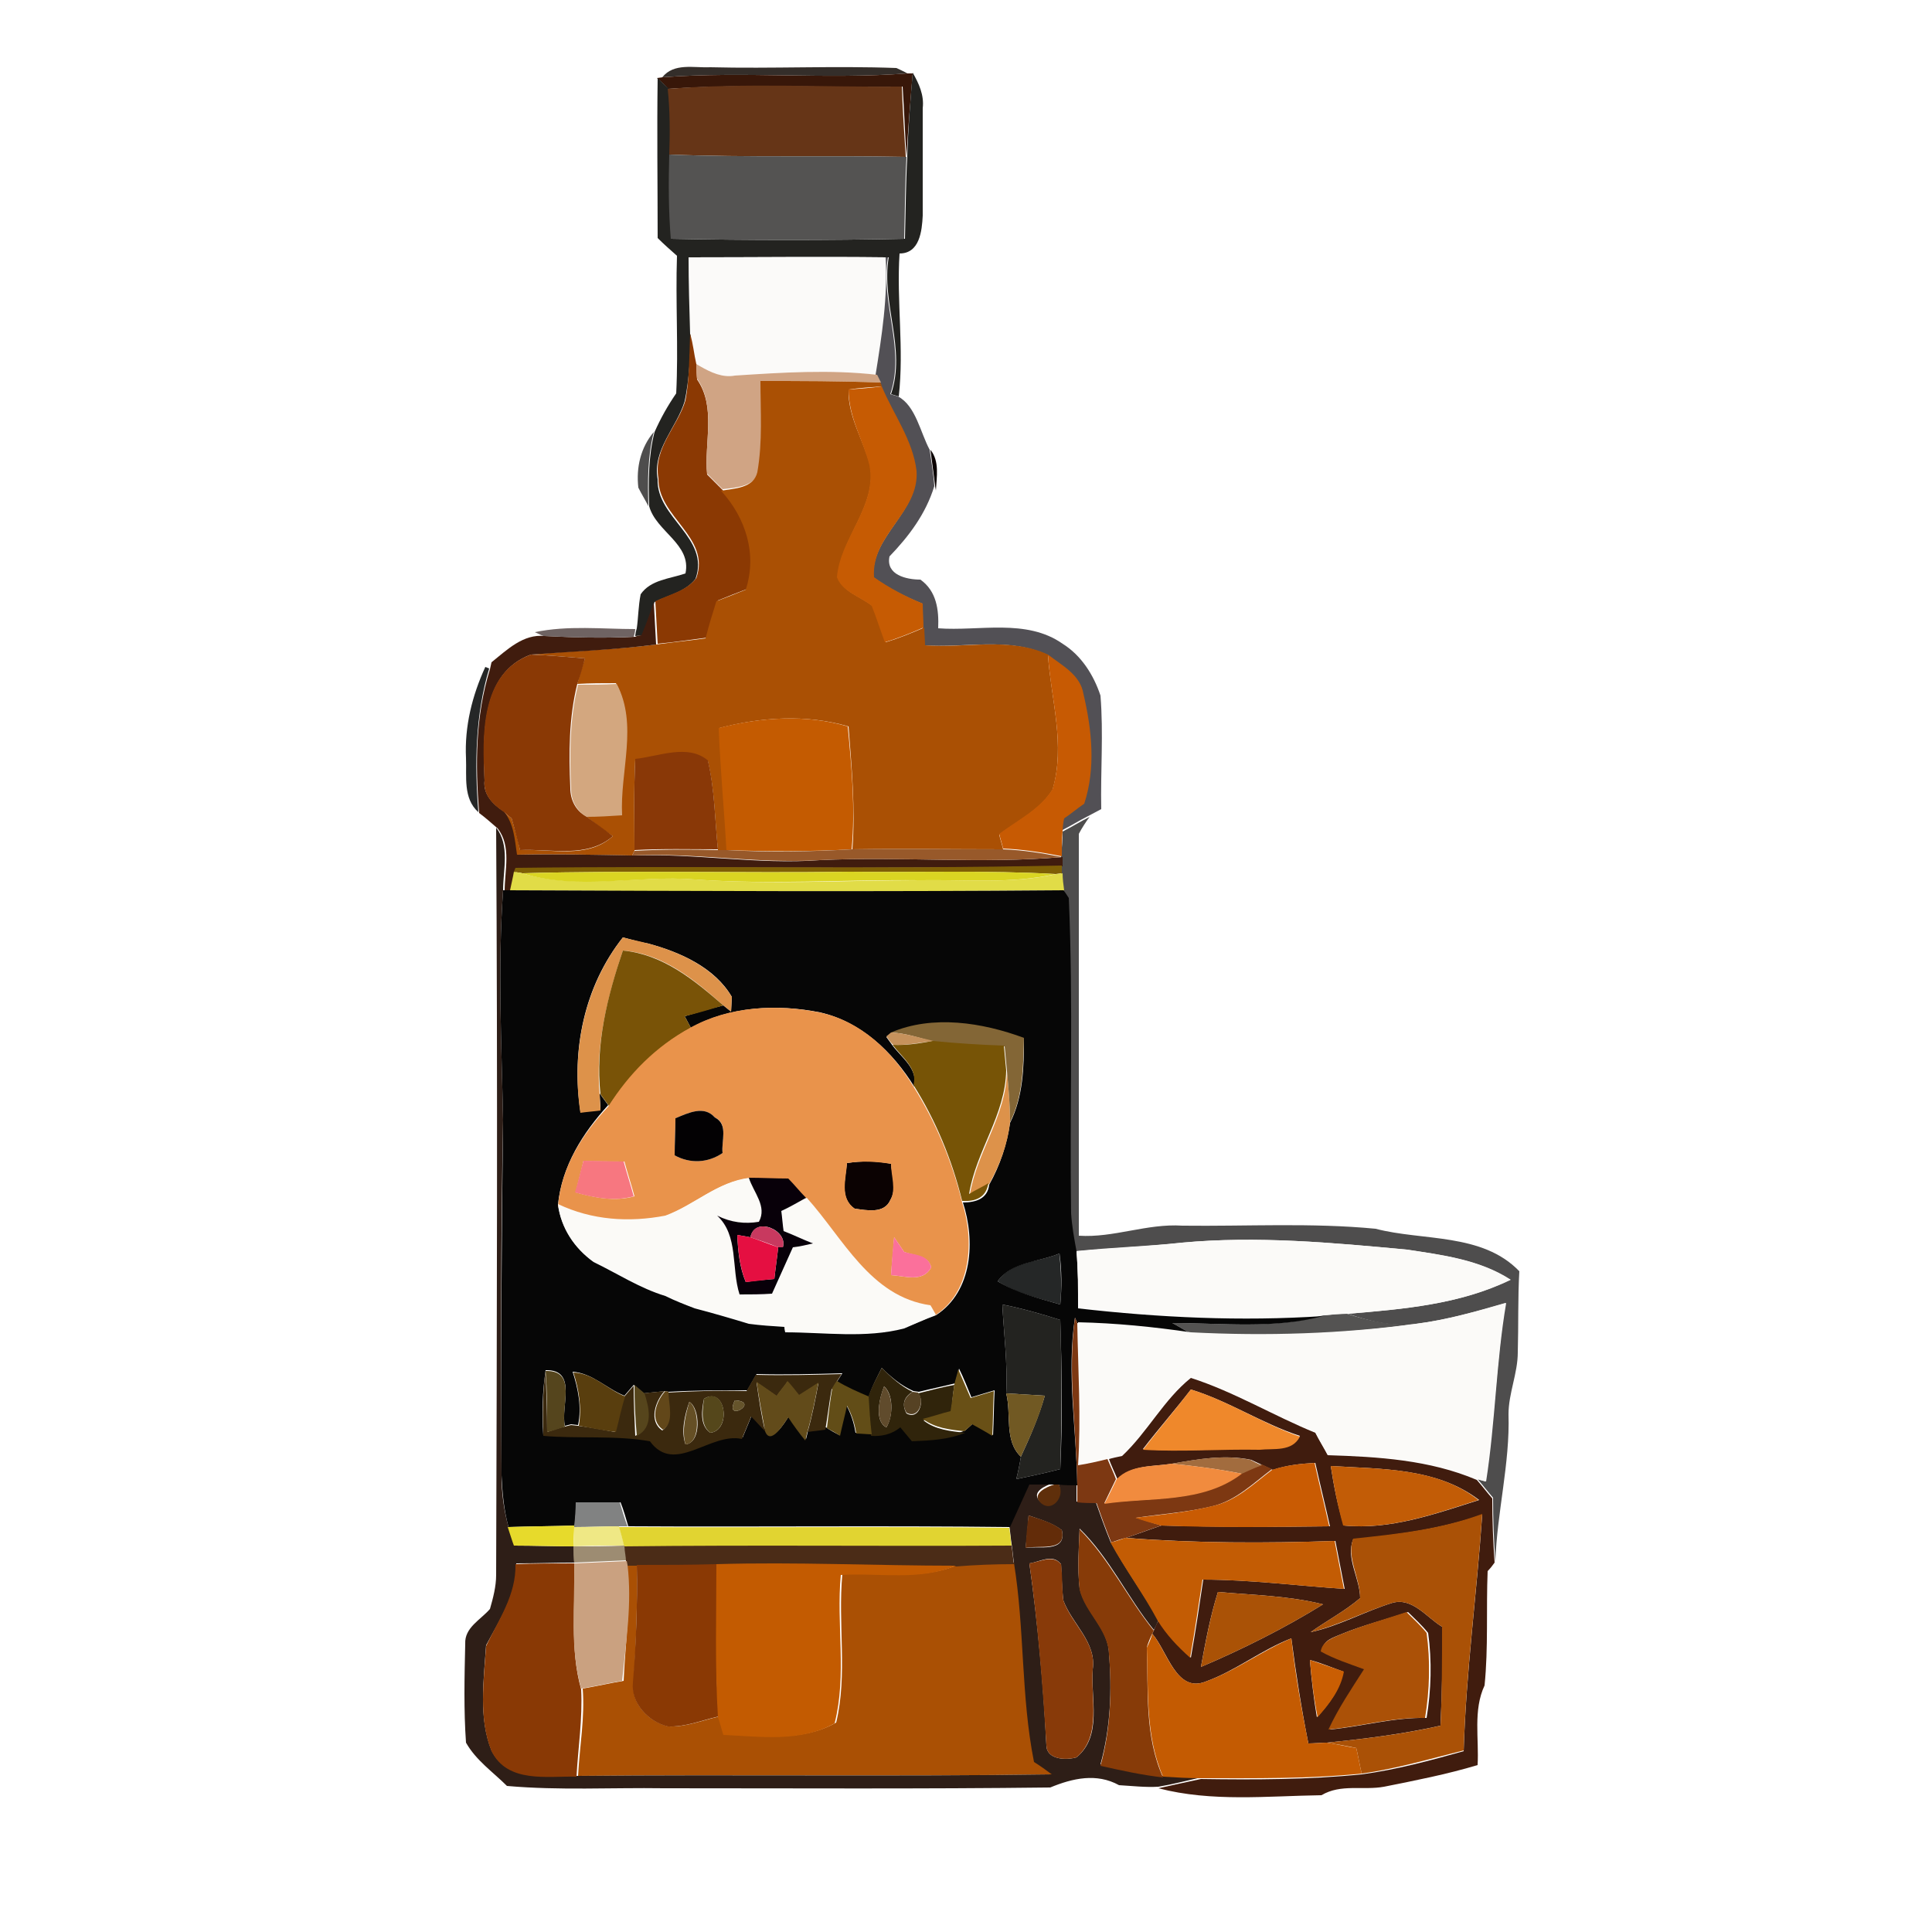 <?xml version="1.0" encoding="utf-8"?>
<!-- Generator: Adobe Illustrator 26.0.3, SVG Export Plug-In . SVG Version: 6.00 Build 0)  -->
<svg version="1.1" id="Layer_1" xmlns="http://www.w3.org/2000/svg" xmlns:xlink="http://www.w3.org/1999/xlink" x="0px" y="0px"
	 viewBox="0 0 250 250" style="enable-background:new 0 0 250 250;" xml:space="preserve">
<style type="text/css">
	.st0{fill:#342E2A;}
	.st1{fill:#381709;}
	.st2{fill:#232320;}
	.st3{fill:#663517;}
	.st4{fill:#545352;}
	.st5{fill:#FBFAF9;}
	.st6{fill:#525055;}
	.st7{fill:#8B3903;}
	.st8{fill:#D0A484;}
	.st9{fill:#AA5004;}
	.st10{fill:#C65B03;}
	.st11{fill:#4E4D4D;}
	.st12{fill:#0B0202;}
	.st13{fill:#401C0E;}
	.st14{fill:#6F6362;}
	.st15{fill:#8A3905;}
	.st16{fill:#C75A03;}
	.st17{fill:#252727;}
	.st18{fill:#D3A77F;}
	.st19{fill:#C45B01;}
	.st20{fill:#893807;}
	.st21{fill:#2E1E17;}
	.st22{fill:#98592A;}
	.st23{fill:#7F5F05;}
	.st24{fill:#E1DC47;}
	.st25{fill:#DAD522;}
	.st26{fill:#060606;}
	.st27{fill:#DD924A;}
	.st28{fill:#795307;}
	.st29{fill:#E9934B;}
	.st30{fill:#836636;}
	.st31{fill:#C6925C;}
	.st32{fill:#775406;}
	.st33{fill:#030103;}
	.st34{fill:#F77780;}
	.st35{fill:#FBFAF7;}
	.st36{fill:#080009;}
	.st37{fill:#C8395F;}
	.st38{fill:#E50F41;}
	.st39{fill:#FB709B;}
	.st40{fill:#FBFAF8;}
	.st41{fill:#7D3812;}
	.st42{fill:#30240B;}
	.st43{fill:#3B290E;}
	.st44{fill:#55451D;}
	.st45{fill:#593E0E;}
	.st46{fill:#695016;}
	.st47{fill:#624B1A;}
	.st48{fill:#624D17;}
	.st49{fill:#604B2C;}
	.st50{fill:#56451C;}
	.st51{fill:#624719;}
	.st52{fill:#564224;}
	.st53{fill:#715923;}
	.st54{fill:#EF882B;}
	.st55{fill:#654F25;}
	.st56{fill:#55471B;}
	.st57{fill:#65542B;}
	.st58{fill:#A26C3E;}
	.st59{fill:#F18B3E;}
	.st60{fill:#C95B03;}
	.st61{fill:#C25C06;}
	.st62{fill:#5F2F0B;}
	.st63{fill:#818282;}
	.st64{fill:#632C09;}
	.st65{fill:#AA5106;}
	.st66{fill:#E7DA2B;}
	.st67{fill:#EFE885;}
	.st68{fill:#E1D431;}
	.st69{fill:#873B08;}
	.st70{fill:#C35C04;}
	.st71{fill:#9D8C72;}
	.st72{fill:#4B2C17;}
	.st73{fill:#893905;}
	.st74{fill:#CAA180;}
	.st75{fill:#883A09;}
	.st76{fill:#8A3904;}
	.st77{fill:#C35B01;}
	.st78{fill:#AA5206;}
	.st79{fill:#AB5107;}
	.st80{fill:#C45B02;}
	.st81{fill:#CA5E03;}
</style>
<g id="_x23_342e2aff">
	<path class="st0" d="M85.7,10c1.5-1.9,4.1-1.2,6.2-1.3c8,0.2,16.1-0.2,24.1,0.1c0.4,0.2,1.1,0.5,1.4,0.7
		C106.9,10.3,96.3,9.2,85.7,10z"/>
</g>
<g id="_x23_381709ff">
	<path class="st1" d="M85.7,10c10.6-0.8,21.2,0.3,31.7-0.5l0.7,0c-0.3,3.6-0.6,7.2-0.8,10.8c-0.2-3-0.3-6-0.5-9.1
		c-10.1,0.2-20.2-0.4-30.3,0.3c-0.4-0.4-1.1-1.1-1.5-1.4L85.7,10z"/>
</g>
<g id="_x23_232320ff">
	<path class="st2" d="M118.1,9.4c0.8,1.4,1.5,2.9,1.3,4.6c0,4.6,0,9.2,0,13.9c-0.1,2-0.4,4.9-3,4.9c-0.4,6.2,0.6,12.3-0.1,18.5
		l-1-0.3c2-5.9-1.3-11.7-0.3-17.7l-0.3,0c-8.5-0.1-17,0-25.5,0c0,3.3,0.1,6.6,0.2,9.9c-0.1,2.9-0.2,5.9-0.8,8.7
		c-1,3.4-4.2,6.3-3.5,10.1c-0.2,5,6.8,7.6,4.9,12.9c-1.3,1.7-3.5,2.1-5.3,3c-0.5,1.4-1,2.9-1.6,4.3c-0.2,0-0.7,0.1-0.9,0.1
		c0-0.2,0.1-0.7,0.2-1c0.2-1.4,0.2-2.9,0.5-4.4c1.3-1.9,3.8-2,5.8-2.7c0.8-3.8-3.8-5.4-4.7-8.7c-0.1-3.2-0.1-6.5,0.7-9.6
		c0.8-1.8,1.7-3.4,2.8-5c0.3-5.9-0.1-11.8,0.1-17.8c-0.9-0.8-1.7-1.5-2.5-2.3c0-6.9-0.1-13.8,0-20.7c0.4,0.4,1.1,1.1,1.5,1.4
		c0.2,2.8,0.2,5.6,0.2,8.5c-0.1,3.6-0.1,7.3,0.1,10.9c10.1,0.2,20.2,0.2,30.2,0c0.1-3.5,0.1-7.1,0.3-10.6
		C117.5,16.7,117.8,13.1,118.1,9.4z"/>
	<path class="st2" d="M129.7,168.8c2.5,0.5,5,1.2,7.5,2c0.2,6.4,0.2,12.9,0,19.3c-1.9,0.5-3.8,0.9-5.7,1.3c0.2-0.7,0.5-2.2,0.6-2.9
		c1.2-2.6,2.3-5.1,3.1-7.9c-1.7-0.1-3.3-0.2-5-0.3C130.4,176.5,129.9,172.6,129.7,168.8z"/>
</g>
<g id="_x23_663517ff">
	<path class="st3" d="M86.4,11.5c10.1-0.8,20.2-0.2,30.3-0.3c0.1,3,0.3,6,0.5,9.1C107,20.1,96.8,20.4,86.6,20
		C86.7,17.2,86.7,14.3,86.4,11.5z"/>
</g>
<g id="_x23_545352ff">
	<path class="st4" d="M86.6,20c10.2,0.4,20.4,0.1,30.7,0.3c-0.2,3.5-0.2,7.1-0.3,10.6c-10.1,0.2-20.2,0.2-30.2,0
		C86.5,27.2,86.5,23.6,86.6,20z"/>
	<path class="st4" d="M171.2,170.2c1-0.1,2.1-0.2,3.1-0.2c2.8,0.9,5.8,1.6,8.9,1.3c-9.7,1.4-19.5,1.7-29.2,1.2
		c-0.6-0.3-1.7-1-2.3-1.3C158.2,171.2,164.8,172,171.2,170.2z"/>
</g>
<g id="_x23_fbfaf9ff">
	<path class="st5" d="M89.1,33.3c8.5,0,17-0.1,25.5,0c0.3,5.1-0.5,10.1-1.1,15.2c-6.1-0.7-12.3-0.3-18.4,0.1
		c-1.6,0.3-3.1-0.4-4.5-1.2l-0.5-0.3c-0.2-1.3-0.4-2.6-0.8-3.9C89.2,39.9,89.1,36.6,89.1,33.3z"/>
</g>
<g id="_x23_525055ff">
	<path class="st6" d="M114.6,33.3l0.3,0c-1,6,2.3,11.8,0.3,17.7l1,0.3c2.3,1.2,2.9,4.7,4.1,6.9c0.2,1.5,0.5,3.1,0.6,4.7
		c-1.1,3.6-3.3,6.5-5.8,9.1c-0.5,2.4,2.2,3,4,3c2.1,1.5,2.4,3.9,2.3,6.3c5.3,0.4,11.4-1.3,16.1,2c2.4,1.5,4,4,4.9,6.7
		c0.4,4.9,0,9.8,0.1,14.7c-0.4,0.2-1.3,0.7-1.7,0.9c-1.2,0.6-2.3,1.3-3.5,1.9c0.1-0.4,0.2-1.2,0.2-1.6c0.8-0.7,1.7-1.3,2.6-1.9
		c1.6-4.6,1.1-9.5-0.1-14.2c-0.4-2.5-2.8-3.7-4.6-5.1c-5-2.3-10.7-0.8-15.9-1.2c0-0.6-0.1-1.8-0.1-2.3c0-0.8-0.1-2.3-0.1-3.1
		c-2.2-0.9-4.4-2-6.3-3.4c-0.3-5.4,5.9-8.4,5.5-13.8c-0.5-4-3-7.3-4.5-10.9c-0.1-0.1-0.2-0.4-0.2-0.5l-0.5-1
		C114.1,43.5,114.9,38.4,114.6,33.3z"/>
</g>
<g id="_x23_8b3903ff">
	<path class="st7" d="M89.3,43.2c0.4,1.3,0.5,2.6,0.8,3.9c0,0.5,0.1,1.5,0.1,2c2.5,3.6,0.9,8.2,1.3,12.3c0.5,0.5,1.5,1.5,2,2
		c3.1,3.5,4.7,8.2,3.2,12.8c-1.3,0.5-2.6,1-3.8,1.5c-0.5,1.6-0.9,3.2-1.4,4.8c-2.2,0.3-4.3,0.6-6.4,0.8c-0.1-1.8-0.2-3.6-0.3-5.5
		c1.8-0.9,4-1.3,5.3-3c1.9-5.3-5-7.9-4.9-12.9c-0.7-3.9,2.5-6.7,3.5-10.1C89.2,49.1,89.2,46.1,89.3,43.2z"/>
</g>
<g id="_x23_d0a484ff">
	<path class="st8" d="M90.1,47.1l0.5,0.3c1.4,0.8,2.9,1.5,4.5,1.2c6.1-0.4,12.3-0.8,18.4-0.1l0.5,1c-5.2-0.2-10.3-0.2-15.5-0.2
		c-0.1,3.9,0.3,7.8-0.3,11.6c-0.5,2.1-3,2.2-4.7,2.4c-0.5-0.5-1.5-1.5-2-2c-0.4-4,1.2-8.7-1.3-12.3C90.1,48.7,90.1,47.7,90.1,47.1z"
		/>
</g>
<g id="_x23_aa5004ff">
	<path class="st9" d="M98.4,49.3c5.2,0,10.3,0,15.5,0.2c0.1,0.1,0.2,0.4,0.2,0.5c-1.4,0.1-2.9,0.2-4.3,0.4c-0.1,3.5,1.9,6.5,2.8,9.8
		c0.9,5.3-3.8,9.4-4.2,14.5c0.7,1.9,3,2.5,4.5,3.7c0.6,1.6,1.2,3.1,1.7,4.7c1.7-0.5,3.4-1.2,5-1.9c0,0.6,0.1,1.8,0.1,2.3
		c5.3,0.4,11-1.1,15.9,1.2c0.4,5.8,2.3,11.7,0.6,17.5c-1.6,2.6-4.5,4-6.9,5.8c0.1,0.5,0.4,1.4,0.5,1.9c-6.5,0-13-0.1-19.5,0
		c0.4-5.3-0.1-10.6-0.5-15.9c-5.5-1.6-11.3-1.2-16.7,0.2c0.2,5.3,0.7,10.5,1,15.8l-1.2,0c-0.4-3.8-0.4-7.7-1.3-11.5
		c-2.6-2.2-6.4-0.5-9.4-0.2c-0.2,3.9-0.1,7.9-0.1,11.8l-0.3,0.6c-5-0.1-10-0.2-15-0.1c-0.3-1.9-0.4-4-1.7-5.6
		c0.3,0.2,0.8,0.7,1.1,0.9c0.4,1.3,0.8,2.7,1.1,4.1c4-0.2,8.7,1.2,12-1.8c-1.2-0.8-2.4-1.7-3.5-2.6c1.5,0,3.1-0.1,4.6-0.2
		c-0.3-5.7,2.1-11.7-0.7-17c-1.7,0-3.3,0-5,0.1c0.3-1.1,0.6-2.2,1-3.3c-2.3-0.2-4.7-0.4-7-0.5c5.4-0.5,10.8-0.6,16.2-1.3
		c2.1-0.3,4.3-0.5,6.4-0.8c0.4-1.6,0.9-3.2,1.4-4.8c1.3-0.5,2.6-1,3.8-1.5c1.5-4.6,0-9.3-3.2-12.8c1.7-0.3,4.2-0.3,4.7-2.4
		C98.7,57.1,98.4,53.2,98.4,49.3z"/>
	<path class="st9" d="M81.1,202.5h1.3c0.1,5.1-0.1,10.2-0.4,15.2c-0.4,2.7,1.9,5.1,4.5,5.7c2.2,0.1,4.4-0.8,6.6-1.3
		c0.2,0.6,0.5,1.8,0.7,2.3c4.8,0.2,10,1,14.4-1.5c1.5-6.2,0.2-12.8,0.8-19.2c5-0.3,10.2,0.8,14.9-1.2c2.5-0.2,5-0.2,7.5-0.3
		c1.5,8.5,1,17.2,2.6,25.8c0.8,0.5,1.5,1.1,2.3,1.6c-20.5,0.3-41,0-61.5,0.2c0.2-3.8,0.9-7.6,0.6-11.3c1.8-0.3,3.5-0.7,5.3-1
		C80.9,212.5,81.7,207.5,81.1,202.5z"/>
</g>
<g id="_x23_c65b03ff">
	<path class="st10" d="M109.8,50.4c1.4-0.1,2.9-0.2,4.3-0.4c1.5,3.6,4,6.9,4.5,10.9c0.4,5.4-5.9,8.3-5.5,13.8c2,1.4,4.1,2.5,6.3,3.4
		c0,0.8,0.1,2.3,0.1,3.1c-1.6,0.7-3.3,1.4-5,1.9c-0.6-1.6-1.1-3.2-1.7-4.7c-1.5-1.2-3.8-1.8-4.5-3.7c0.4-5.1,5.2-9.2,4.2-14.5
		C111.7,57,109.8,54,109.8,50.4z"/>
</g>
<g id="_x23_4e4d4dff">
	<path class="st11" d="M82.6,63.1c-0.3-2.6,0.3-5.2,2-7.2c-0.8,3.1-0.8,6.4-0.7,9.6C83.5,64.7,83,63.9,82.6,63.1z"/>
	<path class="st11" d="M137.5,107.6c1.2-0.6,2.3-1.3,3.5-1.9c-0.4,0.5-1.1,1.6-1.4,2.2c0,17.3,0,34.7,0,52c4.5,0.3,8.8-1.6,13.4-1.3
		c8.3,0.1,16.7-0.4,25,0.4c6.1,1.6,13.8,0.5,18.6,5.5c-0.2,3.5-0.1,7-0.2,10.5c0,2.7-1.2,5.3-1.2,8c0.2,6.4-1.5,12.7-1.7,19.1
		c-0.2-2.8-0.3-5.5-0.3-8.3c-0.7-0.8-1.3-1.6-2-2.4c0.3,0.1,0.8,0.2,1.1,0.3c1.2-7.7,1.3-15.5,2.6-23.1c-3.8,1.1-7.7,2.2-11.6,2.7
		c-3,0.4-6-0.3-8.9-1.3c7.1-0.6,14.5-1.2,21-4.4c-4-2.6-8.8-3.2-13.4-3.9c-9.6-0.9-19.4-1.8-29.1-0.9c-4.6,0.5-9.1,0.6-13.7,1.1
		c-0.3-1.6-0.6-3.3-0.7-4.9c-0.3-13.6,0.2-27.2-0.3-40.8c-0.2-0.2-0.5-0.7-0.7-1c-0.1-0.7-0.2-1.5-0.2-2.2v-1l0-1.2
		C137.4,109.8,137.5,108.7,137.5,107.6z"/>
</g>
<g id="_x23_0b0202ff">
	<path class="st12" d="M120.4,58.2c1.2,1.5,0.8,3.5,0.7,5.3c0-0.2-0.1-0.5-0.1-0.7C120.8,61.3,120.6,59.8,120.4,58.2z"/>
	<path class="st12" d="M109.6,150.5c1.9-0.3,3.8-0.3,5.7,0.1c0.1,1.5,0.8,3.2-0.1,4.7c-0.8,1.8-3.1,1.3-4.6,1.1
		C108.6,155.1,109.4,152.5,109.6,150.5z"/>
</g>
<g id="_x23_401c0eff">
	<path class="st13" d="M83,82.2c0.6-1.4,1.1-2.8,1.6-4.3c0.1,1.8,0.2,3.6,0.3,5.5c-5.4,0.7-10.8,0.9-16.2,1.3
		c-6.5,2.4-6.2,10.5-6,16.3c-0.2,1.8,1.1,3.1,2.5,4c1.3,1.6,1.4,3.6,1.7,5.6c5-0.1,10,0,15,0.1c8.1-0.3,16.1,1.2,24.2,0.6
		c10.5-0.5,21,0.5,31.4-0.4l0,1.2c-23.6,0.4-47.1,0-70.7,0.3l-0.1,0.5c-0.1,0.6-0.5,1.8-0.6,2.4l-0.8,0c0-2.7,0.9-5.8-0.9-8.1
		c-0.8-0.7-1.6-1.4-2.4-2c-0.5-6.2-0.5-12.5,1.4-18.6l0.2-0.9c2-1.6,4.1-3.7,6.9-3.4c3.9,0.2,7.8,0.3,11.7,0.1
		C82.3,82.3,82.8,82.2,83,82.2z"/>
	<path class="st13" d="M145.2,188.4c3.3-3.1,5.4-7.3,8.9-10.1c5.6,1.8,10.7,4.9,16.1,7.1c0.5,1,1.1,1.9,1.6,2.9
		c6.5,0.2,13.2,0.6,19.3,3.2c0.7,0.8,1.3,1.6,2,2.4c0,2.8,0.1,5.5,0.3,8.3c-0.2,0.3-0.6,0.8-0.9,1.1c-0.2,4.9,0.1,9.9-0.4,14.8
		c-1.5,3.2-0.7,6.9-0.9,10.3c-4,1.2-8.1,2-12.1,2.8c-2.7,0.5-5.6-0.4-8.1,1.1c-7,0.1-14.2,0.9-21.1-0.9c1.8-0.4,3.6-0.8,5.5-1.2
		c6.9,0.1,13.9,0.1,20.8-0.6c4.5-0.6,8.9-1.8,13.2-3c0.3-10.2,1.7-20.4,2.4-30.6c-5.4,1.9-11.1,2.6-16.7,3.2c-1,2.4,0.9,5.1,0.9,7.6
		c-2,1.7-4.3,2.9-6.4,4.4c3.7-0.8,7-2.7,10.6-3.8c2.6-0.7,4.4,1.9,6.4,3.1c0.1,4.3,0,8.5-0.2,12.8c-4.9,1.1-9.8,1.7-14.7,2.2
		c-0.6,0-1.8,0.1-2.4,0.1c-0.9-4.5-1.6-9-2.2-13.6c-3.9,1.5-7.2,4.2-11.1,5.6c-3.8,1.5-4.9-3.9-6.9-6.2l0.2-0.4
		c0.1-0.3,0.4-1,0.6-1.3c1.1,1.8,2.6,3.4,4.2,4.8c0.6-3.4,1.1-6.7,1.6-10.1c6.1,0,12.2,0.8,18.3,1.2c-0.4-2.1-0.8-4.1-1.2-6.2
		c-9.1,0.3-18.1,0.3-27.1-0.4c1.5-0.5,3.1-1.1,4.6-1.6c7.3,0.2,14.5,0.2,21.8,0.1c-0.6-2.7-1.3-5.5-1.9-8.2
		c-1.9,0.1-3.7,0.3-5.5,0.9l-1.3-0.6c-0.4-0.2-1.1-0.5-1.5-0.7c-3.4-0.7-6.8-0.1-10.2,0.5c-2.4,0.4-5.2,0.1-7.1,2
		c-0.3-0.7-0.9-2-1.1-2.6C143.8,188.7,144.7,188.5,145.2,188.4 M154.1,179.8c-2,2.6-4.2,5.1-6.2,7.7c5,0.4,10.1-0.1,15.1,0
		c1.8-0.2,4.2,0.3,5.2-1.7C163.3,184.2,159,181.3,154.1,179.8 M172.2,189.7c0.4,2.6,0.9,5.2,1.7,7.7c6,0.6,11.8-1.5,17.5-3.3
		C185.9,189.9,178.7,190.1,172.2,189.7 M157.6,206c-1,3.2-1.6,6.4-2.2,9.7c5.4-2.3,10.8-5,15.8-8.1
		C166.8,206.5,162.2,206.4,157.6,206 M173.7,211.4c-1.1,0.5-2.6,0.8-2.6,2.3c1.8,0.9,3.7,1.6,5.6,2.3c-1.7,2.5-3.3,5.1-4.6,7.8
		c4.2-0.4,8.3-1.6,12.5-1.5c0.6-3.6,0.7-7.4,0.2-11c-0.8-1-1.7-1.8-2.6-2.7C179.2,209.6,176.4,210.3,173.7,211.4 M169.5,214.8
		c0.2,2.5,0.5,5,0.9,7.4c1.6-1.7,3-3.6,3.4-5.9C172.4,215.8,171,215.2,169.5,214.8z"/>
</g>
<g id="_x23_6f6362ff">
	<path class="st14" d="M69.2,81.8c4.3-0.9,8.7-0.4,13-0.4c0,0.2-0.1,0.7-0.2,1c-3.9,0.2-7.8,0.1-11.7-0.1L69.2,81.8z"/>
</g>
<g id="_x23_8a3905ff">
	<path class="st15" d="M62.7,101c-0.3-5.7-0.6-13.9,6-16.3c2.3,0.1,4.7,0.3,7,0.5c-0.3,1.1-0.6,2.2-1,3.3c-1.1,4.4-1.1,9-0.9,13.5
		c0,1.5,0.7,2.9,2,3.6c1.2,0.9,2.4,1.7,3.5,2.6c-3.3,2.9-8,1.6-12,1.8c-0.4-1.4-0.7-2.8-1.1-4.1c-0.3-0.2-0.8-0.7-1.1-0.9
		C63.8,104.1,62.5,102.9,62.7,101z"/>
</g>
<g id="_x23_c75a03ff">
	<path class="st16" d="M135.6,84.7c1.8,1.4,4.2,2.6,4.6,5.1c1.1,4.7,1.6,9.6,0.1,14.2c-0.9,0.6-1.7,1.3-2.6,1.9
		c-0.1,0.4-0.2,1.2-0.2,1.6c-0.1,1.1-0.1,2.2-0.1,3.3c-2.5-0.5-5.1-0.9-7.6-1c-0.1-0.5-0.4-1.4-0.5-1.9c2.4-1.8,5.3-3.2,6.9-5.8
		C137.9,96.4,136,90.6,135.6,84.7z"/>
</g>
<g id="_x23_252727ff">
	<path class="st17" d="M62.8,86.3l0.5,0.2c-1.8,6-1.9,12.4-1.4,18.6c-2-1.8-1.5-4.6-1.6-7C60.1,94,61.1,90,62.8,86.3z"/>
	<path class="st17" d="M129.1,165.8c1.7-2.6,5.4-2.5,8-3.6c0.2,2.2,0.3,4.4,0.1,6.6C134.4,168,131.6,167.4,129.1,165.8z"/>
</g>
<g id="_x23_d3a77fff">
	<path class="st18" d="M74.8,88.6c1.7,0,3.3,0,5-0.1c2.8,5.3,0.4,11.3,0.7,17c-1.5,0.1-3.1,0.2-4.6,0.2c-1.3-0.8-2-2.1-2-3.6
		C73.7,97.6,73.7,93,74.8,88.6z"/>
</g>
<g id="_x23_c45b01ff">
	<path class="st19" d="M93,94.2c5.5-1.4,11.3-1.8,16.7-0.2c0.5,5.3,1,10.6,0.5,15.9c-5.4,0.3-10.8,0.3-16.2,0.1
		C93.7,104.7,93.2,99.5,93,94.2z"/>
</g>
<g id="_x23_893807ff">
	<path class="st20" d="M82.2,98.2c3-0.3,6.8-2,9.4,0.2c0.9,3.8,0.9,7.7,1.3,11.5c-3.6,0-7.2-0.1-10.8,0.1
		C82.1,106.1,82,102.2,82.2,98.2z"/>
</g>
<g id="_x23_2e1e17ff">
	<path class="st21" d="M64.2,107.1c1.8,2.3,0.9,5.4,0.9,8.1c-0.7,9.9-0.2,19.8,0,29.7c-0.3,15.3-0.3,30.7-0.2,46
		c0,2.3,0.3,4.5,0.9,6.7c0.2,0.6,0.6,1.8,0.8,2.4c2.6,0,5.1,0.1,7.7,0.1c0,0.5,0.1,1.6,0.1,2.1c-2.5,0-5.1,0.1-7.6,0.1
		c0.1,4-2.1,7.2-3.9,10.6c-0.3,4.5-1,9.4,0.7,13.6c2.1,4.2,7.2,3.2,11,3.3c20.5-0.2,41,0.1,61.5-0.2c-0.8-0.6-1.5-1.1-2.3-1.6
		c-1.7-8.5-1.2-17.2-2.6-25.8c-0.1-0.6-0.2-1.8-0.3-2.4c-0.1-0.6-0.2-1.8-0.3-2.4c0.9-1.8,1.7-3.6,2.5-5.5c0.8,0,2.4,0,3.2,0
		c-0.9,0.3-2.9,1.1-1.8,2.3c1.5,1.5,3.3-0.8,2.4-2.3c0.6,0,1.8,0,2.4,0.1c0,0.6,0,1.7,0,2.3c0.8,0,1.6,0,2.5,0.1
		c0.6,1.7,1.2,3.4,1.9,5.1c1.9,3.5,4.2,6.6,6.2,10.1c-0.1,0.3-0.4,1-0.6,1.3c-3.4-4.2-5.7-9.3-9.6-13.1c-0.1,2.6-0.3,5.1,0,7.7
		c0.7,3.1,3.7,5.2,3.8,8.4c0.4,4.8,0.2,9.7-1.1,14.4c2.7,0.6,5.4,1.3,8.1,1.5c1.6,0.1,3.3,0.1,4.9,0.2c-1.8,0.4-3.7,0.9-5.5,1.2
		c-1.7,0.1-3.4-0.1-5.1-0.2c-2.9-1.6-6-0.9-8.9,0.3c-16.6,0.2-33.3,0.1-50,0.1c-6.8-0.1-13.5,0.3-20.3-0.3c-1.8-1.8-4-3.3-5.3-5.6
		c-0.3-4.2-0.2-8.5-0.1-12.8c-0.1-2.1,2-3.1,3.2-4.5c0.4-1.4,0.8-2.9,0.8-4.4C64.3,171.7,64.4,139.4,64.2,107.1 M133.1,196.1
		c-0.1,1.4-0.2,2.8-0.4,4.2c1.6-0.3,5.4,0.7,4.7-2.3C136.1,197,134.5,196.6,133.1,196.1 M133.2,202.3c1.1,7.8,1.8,15.7,2.2,23.5
		c0,1.9,2.5,2,3.9,1.6c3.4-2.8,1.8-7.6,2.1-11.4c0.5-3.5-2.7-5.9-3.8-8.9c-0.2-1.6-0.2-3.1-0.3-4.7
		C136.2,201,134.6,202.1,133.2,202.3z"/>
</g>
<g id="_x23_98592aff">
	<path class="st22" d="M82.1,110.1c3.6-0.2,7.2-0.2,10.8-0.1l1.2,0c5.4,0.3,10.8,0.2,16.2-0.1c6.5-0.1,13,0,19.5,0
		c2.6,0.1,5.1,0.5,7.6,1c-10.4,0.9-20.9-0.1-31.4,0.4c-8.1,0.5-16.1-1-24.2-0.6L82.1,110.1z"/>
</g>
<g id="_x23_7f5f05ff">
	<path class="st23" d="M66.7,112.3c23.6-0.3,47.1,0.2,70.7-0.3v1l-0.8,0.1c-8.9-0.5-17.7-0.2-26.6-0.3c-14.1,0.2-28.3-0.2-42.4,0.2
		c-0.3-0.1-0.8-0.1-1.1-0.2L66.7,112.3z"/>
</g>
<g id="_x23_e1dc47ff">
	<path class="st24" d="M66.5,112.8c0.3,0.1,0.8,0.1,1.1,0.2c7.3,2.2,14.9,0.2,22.4,0.8c9.7,0.7,19.4,0.1,29.1,0.1
		c5.9-0.1,11.8,0.5,17.6-0.8l0.8-0.1c0,0.7,0.1,1.5,0.2,2.2c-23.9,0.2-47.8,0.2-71.7,0C66.1,114.7,66.4,113.4,66.5,112.8z"/>
</g>
<g id="_x23_dad522ff">
	<path class="st25" d="M67.6,113c14.1-0.4,28.3,0,42.4-0.2c8.9,0.1,17.7-0.2,26.6,0.3c-5.8,1.3-11.7,0.7-17.6,0.8
		c-9.7-0.1-19.4,0.6-29.1-0.1C82.5,113.2,74.9,115.3,67.6,113z"/>
</g>
<g id="_x23_060606ff">
	<path class="st26" d="M65.1,115.2l0.8,0c23.9,0.1,47.8,0.2,71.7,0c0.2,0.2,0.5,0.7,0.7,1c0.6,13.6,0.1,27.2,0.3,40.8
		c0.1,1.6,0.4,3.3,0.7,4.9c0.2,2.4,0.2,4.9,0.2,7.4c10.5,1.2,21.1,1.7,31.7,1c-6.4,1.7-13,0.9-19.5,0.9c0.6,0.3,1.7,1,2.3,1.3
		c-4.8-0.7-9.7-1.2-14.6-1.3l-0.3-0.7c-1.1,7.2,0.2,14.5,0.3,21.7c-0.6,0-1.8,0-2.4-0.1l-0.6,0c-0.8,0-2.4,0-3.2,0
		c-0.8,1.8-1.7,3.7-2.5,5.5c-16.5-0.2-32.9,0-49.4-0.1c-0.3-1-0.6-2.1-1-3.1c-1.9,0-3.8,0-5.7,0c0,0.8-0.2,2.3-0.2,3
		c-2.9,0.1-5.7,0.1-8.6,0.2c-0.6-2.2-0.8-4.4-0.9-6.7c-0.1-15.3,0-30.7,0.2-46C64.9,135.1,64.4,125.1,65.1,115.2 M80.6,121.3
		c-5,6.3-6.7,14.6-5.5,22.5c0.7-0.1,2-0.2,2.6-0.3c0-0.5-0.1-1.5-0.1-2c0.3,0.4,0.8,1.1,1.1,1.5c-3.3,3.6-6,7.9-6.5,12.9
		c0.4,3,2.1,5.6,4.6,7.4c3.1,1.5,6,3.4,9.3,4.4c1.2,0.6,2.5,1.1,3.8,1.6c2.3,0.6,4.7,1.3,7,2c1.5,0.2,3,0.3,4.6,0.4l0.1,0.7
		c5.1,0,10.4,0.8,15.4-0.5c1.4-0.6,2.7-1.2,4.1-1.7c4.8-3.1,5.1-9.7,3.5-14.6c1.7,0,3.2-0.5,3.4-2.3c1.4-2.5,2.3-5.2,2.7-8
		c1.7-3.4,1.8-7.2,1.8-10.9c-5.4-2-11.8-3-17.2-0.7l-0.6,0.5c0.2,0.3,0.6,0.8,0.8,1.1c1.2,1.6,3.3,3,2.8,5.3
		c-2.8-4.5-6.9-8.4-12.2-9.6c-5.5-1.1-11.7-0.8-16.7,2c-0.2-0.4-0.6-1.1-0.8-1.5c1.7-0.5,3.3-1,5-1.4l1,0.8l0.1-1.9
		c-2.2-3.8-6.7-5.8-10.8-6.9C82.8,121.9,81.7,121.6,80.6,121.3 M129.1,165.8c2.5,1.5,5.3,2.2,8.1,3c0.2-2.2,0.2-4.4-0.1-6.6
		C134.5,163.3,130.8,163.3,129.1,165.8 M129.7,168.8c0.2,3.8,0.7,7.7,0.5,11.5c0.7,2.7-0.3,6.1,1.9,8.2c-0.1,0.7-0.4,2.2-0.6,2.9
		c1.9-0.4,3.8-0.8,5.7-1.3c0.3-6.4,0.2-12.9,0-19.3C134.7,170,132.2,169.3,129.7,168.8 M114.1,177c-0.6,1.2-1.3,2.5-1.7,3.8
		c-1.4-0.6-2.8-1.2-4.1-2l0.7-1.1c-3.7,0.1-7.4,0.2-11.1,0.1c-0.3,0.5-0.9,1.6-1.2,2.1c-3.4,0-6.8,0-10.2,0.2l-0.4-0.1
		c-0.7,0.1-2.1,0.2-2.8,0.3l-1.3-1.1l-1.2,1.4c-2.3-0.9-4.1-2.9-6.7-3.1c0.7,2.2,1.2,4.6,0.7,6.9l-0.9-0.1l-0.8,0.2
		c-0.6-2.5,1.7-7.3-2.5-7.2c-0.4,2.8-0.5,5.6-0.3,8.4c4.6,0.4,9.3-0.1,13.9,0.6c3.2,4.4,7.8-1.2,11.9-0.3c0.4-1,0.8-1.9,1.2-2.9
		c0.6,0.6,1.2,1.3,1.8,1.9c0.7,1.9,2.4-0.8,3-1.8c0.6,0.8,1.7,2.2,2.2,3l0.3-1.2c0.6-0.1,1.7-0.3,2.3-0.3c0.4,0.3,1.3,0.8,1.7,1
		c0.2-1,0.7-2.9,0.9-3.9c0.6,1.1,1,2.3,1.2,3.6c0.5,0,1.5,0.1,2,0.1c1.4,0.1,2.7-0.2,3.8-1.1c0.5,0.6,1,1.2,1.5,1.8
		c2.3-0.1,4.7-0.2,6.9-1.1l1-0.9c0.9,0.5,1.7,1,2.6,1.5c0.1-1.9,0.1-3.9,0.2-5.8c-1,0.3-2,0.6-3,0.9c-0.5-1.2-1-2.5-1.6-3.7
		c-0.1,0.5-0.4,1.4-0.5,1.9c-1.6,0.4-3.1,0.7-4.7,1.1l-0.7-0.1C116.6,179.3,115.3,178.2,114.1,177z"/>
</g>
<g id="_x23_dd924aff">
	<path class="st27" d="M80.6,121.3c1.1,0.3,2.2,0.5,3.3,0.8c4.1,1.1,8.5,3.1,10.8,6.9l-0.1,1.9l-1-0.8c-3.7-3.3-7.8-6.7-13-7.1
		c-2,6-3.6,12.3-3,18.7c0,0.5,0.1,1.5,0.1,2c-0.7,0.1-2,0.2-2.6,0.3C73.9,136,75.6,127.7,80.6,121.3z"/>
	<path class="st27" d="M130.3,138.6c0.2,2.2,0.4,4.4,0.4,6.6c-0.3,2.8-1.3,5.5-2.7,8c-0.6,0.3-1.9,1-2.5,1.4
		C126.4,149,130.2,144.4,130.3,138.6z"/>
</g>
<g id="_x23_795307ff">
	<path class="st28" d="M80.6,123c5.2,0.5,9.2,3.8,13,7.1c-1.7,0.5-3.3,1-5,1.4c0.2,0.4,0.6,1.1,0.8,1.5c-4.4,2.4-7.9,6-10.6,10.1
		c-0.3-0.4-0.8-1.1-1.1-1.5C77,135.2,78.6,128.9,80.6,123z"/>
</g>
<g id="_x23_e9934bff">
	<path class="st29" d="M89.3,133c5-2.8,11.2-3.1,16.7-2c5.4,1.1,9.5,5.1,12.2,9.6c2.9,4.6,5,9.7,6.3,15c1.6,4.9,1.2,11.6-3.5,14.6
		c-0.2-0.3-0.5-0.9-0.7-1.2c-7.8-1.1-11.2-8.7-16-13.9c-0.8-0.8-1.5-1.7-2.3-2.5c-1.7-0.1-3.4-0.1-5.1-0.1
		c-4.1,0.4-7.1,3.5-10.9,4.9c-4.6,1-9.5,0.6-13.8-1.3c0.4-5,3.1-9.3,6.5-12.9C81.4,138.9,84.9,135.4,89.3,133 M87.4,144.7
		c0,1.6-0.1,3.2-0.1,4.8c2,1.1,4.3,1,6.2-0.3c-0.2-1.5,0.8-3.8-1-4.6C91.1,143,89.1,144,87.4,144.7 M75.5,150.2
		c-0.3,1.4-0.7,2.7-1,4.1c2.5,0.7,5.1,1.2,7.6,0.5c-0.4-1.5-0.9-3-1.3-4.5C78.9,150.3,77.2,150.3,75.5,150.2 M109.6,150.5
		c-0.1,2-1,4.5,1,5.9c1.6,0.2,3.8,0.7,4.6-1.1c0.8-1.4,0.1-3.1,0.1-4.7C113.4,150.3,111.5,150.2,109.6,150.5 M115.7,160.1
		c-0.1,1.6-0.3,3.3-0.4,4.9c1.8,0.1,4.1,1,5.2-1c-0.4-1.6-2.2-1.5-3.5-2C116.6,161.4,116.1,160.7,115.7,160.1z"/>
</g>
<g id="_x23_836636ff">
	<path class="st30" d="M115.3,133.6c5.4-2.3,11.8-1.3,17.2,0.7c-0.1,3.7-0.1,7.5-1.8,10.9c0-2.2-0.2-4.4-0.4-6.6
		c-0.1-1.1-0.2-2.1-0.3-3.2c-3.1-0.1-6.1-0.3-9.2-0.6C119,134.3,117.2,133.7,115.3,133.6z"/>
</g>
<g id="_x23_c6925cff">
	<path class="st31" d="M114.7,134.1l0.6-0.5c1.9,0.1,3.7,0.7,5.5,1.1c-1.7,0.2-3.5,0.6-5.2,0.5C115.3,135,114.9,134.4,114.7,134.1z"
		/>
</g>
<g id="_x23_775406ff">
	<path class="st32" d="M115.5,135.2c1.8,0.1,3.5-0.2,5.2-0.5c3.1,0.3,6.1,0.5,9.2,0.6c0.1,1.1,0.2,2.1,0.3,3.2
		c-0.1,5.8-3.9,10.4-4.8,16c0.6-0.4,1.9-1,2.5-1.4c-0.3,1.9-1.7,2.4-3.4,2.3c-1.3-5.3-3.4-10.4-6.3-15
		C118.8,138.3,116.7,136.8,115.5,135.2z"/>
</g>
<g id="_x23_030103ff">
	<path class="st33" d="M87.4,144.7c1.7-0.7,3.7-1.7,5.1-0.1c1.8,0.9,0.8,3.1,1,4.6c-1.9,1.3-4.2,1.4-6.2,0.3
		C87.3,147.9,87.4,146.3,87.4,144.7z"/>
</g>
<g id="_x23_f77780ff">
	<path class="st34" d="M75.5,150.2c1.7,0,3.5,0.1,5.2,0.1c0.4,1.5,0.9,3,1.3,4.5c-2.5,0.7-5.1,0.2-7.6-0.5
		C74.8,153,75.1,151.6,75.5,150.2z"/>
</g>
<g id="_x23_fbfaf7ff">
	<path class="st35" d="M86.1,157.3c3.8-1.4,6.8-4.4,10.9-4.9c0.5,1.9,2.3,3.7,1.3,5.7c-1.8,0.4-3.7,0.1-5.4-0.8
		c2.7,2.6,1.8,6.8,2.9,10.2c1.4,0,2.8,0,4.2-0.1c0.9-2,1.8-4,2.7-6c0.8-0.2,1.7-0.4,2.6-0.5c-1.3-0.5-2.5-1.1-3.8-1.6
		c-0.1-0.7-0.2-2-0.3-2.6c1.1-0.6,2.1-1.1,3.2-1.7c4.7,5.2,8.2,12.8,16,13.9c0.2,0.3,0.5,0.9,0.7,1.2c-1.4,0.6-2.7,1.2-4.1,1.7
		c-5,1.3-10.3,0.5-15.4,0.5l-0.1-0.7c-1.5-0.1-3.1-0.2-4.6-0.4c-2.3-0.7-4.6-1.4-7-2c-1.3-0.4-2.5-1-3.8-1.6c-3.3-1-6.2-2.9-9.3-4.4
		c-2.5-1.7-4.2-4.4-4.6-7.4C76.6,157.9,81.4,158.2,86.1,157.3z"/>
</g>
<g id="_x23_080009ff">
	<path class="st36" d="M96.9,152.4c1.7,0,3.4,0.1,5.1,0.1c0.8,0.8,1.5,1.7,2.3,2.5c-1.1,0.6-2.1,1.2-3.2,1.7c0.1,0.7,0.2,2,0.3,2.6
		c1.3,0.5,2.5,1.1,3.8,1.6c-0.9,0.2-1.7,0.4-2.6,0.5c-0.9,2-1.8,4-2.7,6c-1.4,0.1-2.8,0.1-4.2,0.1c-1.1-3.4-0.1-7.6-2.9-10.2
		c1.8,0.9,3.6,1.1,5.4,0.8C99.3,156.1,97.5,154.3,96.9,152.4 M97.1,160.1l-1.7-0.3c0.1,2.1,0.3,4.2,1.1,6.1c1.2-0.2,2.5-0.3,3.7-0.4
		c0.1-1,0.4-3.1,0.5-4.1h0.6C102,159.2,97.7,157.3,97.1,160.1z"/>
</g>
<g id="_x23_c8395fff">
	<path class="st37" d="M97.1,160.1c0.5-2.8,4.9-0.9,4.2,1.3h-0.6C99.5,160.9,98.3,160.5,97.1,160.1z"/>
</g>
<g id="_x23_e50f41ff">
	<path class="st38" d="M95.4,159.8l1.7,0.3c1.2,0.4,2.4,0.9,3.6,1.3c-0.1,1-0.4,3.1-0.5,4.1c-1.2,0.1-2.5,0.3-3.7,0.4
		C95.7,163.9,95.5,161.8,95.4,159.8z"/>
</g>
<g id="_x23_fb709bff">
	<path class="st39" d="M115.7,160.1c0.4,0.6,0.9,1.3,1.3,1.9c1.3,0.4,3.1,0.3,3.5,2c-1.1,2-3.4,1.1-5.2,1
		C115.4,163.3,115.5,161.7,115.7,160.1z"/>
</g>
<g id="_x23_fbfaf8ff">
	<path class="st40" d="M139.3,161.9c4.6-0.4,9.1-0.6,13.7-1.1c9.7-0.9,19.4,0,29.1,0.9c4.6,0.7,9.4,1.3,13.4,3.9
		c-6.6,3.2-13.9,3.8-21,4.4c-1.1,0-2.1,0.1-3.1,0.2c-10.6,0.7-21.2,0.2-31.7-1C139.5,166.8,139.5,164.4,139.3,161.9z"/>
	<path class="st40" d="M183.2,171.3c4-0.5,7.8-1.6,11.6-2.7c-1.2,7.6-1.4,15.4-2.6,23.1c-0.3-0.1-0.8-0.2-1.1-0.3
		c-6.1-2.6-12.8-3-19.3-3.2c-0.6-1-1.1-1.9-1.6-2.9c-5.4-2.2-10.5-5.3-16.1-7.1c-3.6,2.8-5.7,7-8.9,10.1c-0.4,0.1-1.4,0.3-1.8,0.4
		c-1.3,0.3-2.6,0.5-3.8,0.8c0.4-6.1-0.1-12.2-0.1-18.4c4.9,0.1,9.8,0.6,14.6,1.3C163.8,172.9,173.6,172.6,183.2,171.3z"/>
</g>
<g id="_x23_7d3812ff">
	<path class="st41" d="M139.4,192.2c-0.1-7.2-1.3-14.5-0.3-21.7l0.3,0.7c0.1,6.1,0.5,12.2,0.1,18.4c1.3-0.2,2.6-0.5,3.8-0.8
		c0.3,0.7,0.9,2,1.1,2.6c-0.5,1-1,2.1-1.5,3.1c6-0.8,12.6,0,17.8-3.9c0.8-0.4,1.7-0.7,2.6-1.1l1.3,0.6c-2.4,1.8-4.7,4.1-7.7,4.8
		c-3.3,0.8-6.6,1-9.9,1.5c1.1,0.3,2.2,0.7,3.3,1c-1.6,0.5-3.1,1.1-4.6,1.6c-0.5,0.1-1.4,0.4-1.9,0.6c-0.7-1.7-1.3-3.4-1.9-5.1
		c-0.8,0-1.6,0-2.5-0.1C139.4,193.9,139.4,192.8,139.4,192.2z"/>
</g>
<g id="_x23_30240bff">
	<path class="st42" d="M114.1,177c1.2,1.2,2.5,2.4,4,3.1c-1.2,0.7-1.4,1.7-0.8,2.8c1.6,0.9,2.4-1.6,1.5-2.6c1.6-0.4,3.1-0.8,4.7-1.1
		c-0.2,1.2-0.3,2.4-0.4,3.6c-0.9,0.3-2.7,0.8-3.6,1c1.5,1.2,3.5,1.4,5.4,1.6c-2.2,0.9-4.5,1-6.9,1.1c-0.5-0.6-1-1.2-1.5-1.8
		c-1.1,0.9-2.4,1.2-3.8,1.1c-0.1-1.6-0.3-3.3-0.4-4.9C112.8,179.4,113.5,178.2,114.1,177 M114.4,179.4c-0.6,1.5-1.3,4.5,0.3,5.3
		C115.6,183.2,115.6,180.4,114.4,179.4z"/>
</g>
<g id="_x23_3b290eff">
	<path class="st43" d="M70.3,185.8c-0.1-2.8-0.1-5.6,0.3-8.4c0.1,2.6,0.2,5.3,0.2,7.9c0.6-0.2,1.7-0.6,2.3-0.7l0.8-0.2l0.9,0.1
		c1.6,0.2,3.2,0.5,4.8,0.8c0.4-1.6,0.7-3.1,1.2-4.6l1.2-1.4c0,2.2,0.1,4.4,0.2,6.5c2.3-1.1,1.7-3.6,1-5.5c0.7-0.1,2.1-0.2,2.8-0.3
		c-1.2,1.3-2.1,3.9-0.3,5.1c1.5-1,0.7-3.4,0.7-4.9c3.4-0.2,6.8-0.3,10.2-0.2c0.3-0.5,0.9-1.6,1.2-2.1c3.7,0.1,7.4,0,11.1-0.1
		l-0.7,1.1c-0.1,0.2-0.4,0.7-0.6,0.9c-0.3,1.7-0.5,3.4-0.8,5.2c-0.6,0.1-1.7,0.2-2.3,0.3c0.6-2.1,1-4.2,1.4-6.3
		c-0.8,0.5-1.7,1.1-2.5,1.6c-0.4-0.4-1.1-1.3-1.5-1.8c-0.3,0.5-1.1,1.4-1.4,1.9c-0.8-0.6-1.7-1.2-2.6-1.8c0.3,2.1,0.6,4.2,1.1,6.3
		c-0.6-0.6-1.2-1.3-1.8-1.9c-0.4,1-0.8,1.9-1.2,2.9c-4.1-0.9-8.7,4.7-11.9,0.3C79.6,185.7,74.9,186.2,70.3,185.8 M89.2,181.4
		c-0.6,1.7-1.1,3.8-0.5,5.5C90.8,186.7,90.6,182.2,89.2,181.4 M91.1,181c-0.3,1.4-0.6,3.4,0.8,4.4C94.7,185.1,93.9,179.3,91.1,181
		 M95.1,181.2C93.6,184.2,98.5,181.4,95.1,181.2z"/>
</g>
<g id="_x23_55451dff">
	<path class="st44" d="M70.6,177.4c4.2-0.1,1.9,4.6,2.5,7.2c-0.6,0.2-1.7,0.6-2.3,0.7C70.8,182.7,70.8,180,70.6,177.4z"/>
</g>
<g id="_x23_593e0eff">
	<path class="st45" d="M74.2,177.6c2.6,0.1,4.4,2.2,6.7,3.1c-0.5,1.5-0.8,3.1-1.2,4.6c-1.6-0.2-3.2-0.5-4.8-0.8
		C75.3,182.1,74.9,179.8,74.2,177.6z"/>
</g>
<g id="_x23_695016ff">
	<path class="st46" d="M123.5,179.1c0.1-0.5,0.4-1.4,0.5-1.9c0.5,1.2,1.1,2.5,1.6,3.7c1-0.3,2-0.6,3-0.9c-0.1,1.9-0.1,3.9-0.2,5.8
		c-0.8-0.5-1.7-1-2.6-1.5l-1,0.9c-1.9-0.2-3.8-0.4-5.4-1.6c0.9-0.2,2.7-0.8,3.6-1C123.2,181.5,123.3,180.3,123.5,179.1z"/>
</g>
<g id="_x23_624b1aff">
	<path class="st47" d="M97.9,178.8c0.9,0.6,1.7,1.2,2.6,1.8c0.3-0.5,1.1-1.4,1.4-1.9c0.4,0.4,1.1,1.3,1.5,1.8
		c0.8-0.5,1.7-1.1,2.5-1.6c-0.4,2.1-0.8,4.2-1.4,6.3l-0.3,1.2c-0.6-0.7-1.7-2.2-2.2-3c-0.6,0.9-2.3,3.7-3,1.8
		C98.6,183,98.2,180.9,97.9,178.8z"/>
</g>
<g id="_x23_624d17ff">
	<path class="st48" d="M107.7,179.6c0.1-0.2,0.4-0.7,0.6-0.9c1.3,0.8,2.7,1.4,4.1,2c0.1,1.7,0.2,3.3,0.4,4.9c-0.5,0-1.5-0.1-2-0.1
		c-0.2-1.3-0.6-2.5-1.2-3.6c-0.2,1-0.7,2.9-0.9,3.9c-0.4-0.3-1.3-0.8-1.7-1C107.2,183.1,107.4,181.3,107.7,179.6z"/>
</g>
<g id="_x23_604b2cff">
	<path class="st49" d="M114.4,179.4c1.2,1.1,1.2,3.9,0.3,5.3C113.1,183.9,113.8,180.8,114.4,179.4z"/>
</g>
<g id="_x23_56451cff">
	<path class="st50" d="M82.1,179.2l1.3,1.1c0.6,1.9,1.2,4.4-1,5.5C82.2,183.6,82.1,181.4,82.1,179.2z"/>
</g>
<g id="_x23_624719ff">
	<path class="st51" d="M86.1,180l0.4,0.1c0,1.5,0.8,4-0.7,4.9C84,183.8,84.9,181.3,86.1,180z"/>
</g>
<g id="_x23_564224ff">
	<path class="st52" d="M118.1,180.1l0.7,0.1c0.9,1,0.1,3.5-1.5,2.6C116.7,181.8,116.9,180.9,118.1,180.1z"/>
</g>
<g id="_x23_715923ff">
	<path class="st53" d="M130.2,180.3c1.7,0.1,3.3,0.2,5,0.3c-0.7,2.7-1.9,5.3-3.1,7.9C129.9,186.4,130.9,183,130.2,180.3z"/>
</g>
<g id="_x23_ef882bff">
	<path class="st54" d="M154.1,179.8c4.9,1.5,9.2,4.4,14.1,6.1c-1,2-3.4,1.5-5.2,1.7c-5.1-0.1-10.1,0.3-15.1,0
		C149.9,185,152.1,182.4,154.1,179.8z"/>
</g>
<g id="_x23_654f25ff">
	<path class="st55" d="M89.2,181.4c1.3,0.8,1.5,5.4-0.5,5.5C88.2,185.1,88.7,183.1,89.2,181.4z"/>
</g>
<g id="_x23_55471bff">
	<path class="st56" d="M91.1,181c2.8-1.8,3.6,4.1,0.8,4.4C90.6,184.4,90.9,182.4,91.1,181z"/>
</g>
<g id="_x23_65542bff">
	<path class="st57" d="M95.1,181.2C98.5,181.4,93.6,184.2,95.1,181.2z"/>
</g>
<g id="_x23_a26c3eff">
	<path class="st58" d="M151.6,189.4c3.4-0.6,6.8-1.2,10.2-0.5c0.4,0.2,1.1,0.6,1.5,0.7c-0.9,0.3-1.7,0.7-2.6,1.1
		C157.7,190.1,154.6,189.7,151.6,189.4z"/>
</g>
<g id="_x23_f18b3eff">
	<path class="st59" d="M144.5,191.4c1.8-1.9,4.7-1.6,7.1-2c3.1,0.3,6.1,0.7,9.1,1.3c-5.1,3.9-11.8,3-17.8,3.9
		C143.5,193.5,144,192.4,144.5,191.4z"/>
</g>
<g id="_x23_c95b03ff">
	<path class="st60" d="M164.6,190.2c1.8-0.6,3.7-0.8,5.5-0.9c0.6,2.7,1.3,5.5,1.9,8.2c-7.3,0.1-14.5,0.2-21.8-0.1
		c-1.1-0.3-2.2-0.6-3.3-1c3.3-0.4,6.7-0.7,9.9-1.5C159.9,194.3,162.2,192,164.6,190.2z"/>
</g>
<g id="_x23_c25c06ff">
	<path class="st61" d="M172.2,189.7c6.5,0.4,13.8,0.2,19.1,4.4c-5.7,1.8-11.4,3.9-17.5,3.3C173.1,194.9,172.6,192.3,172.2,189.7z"/>
</g>
<g id="_x23_5f2f0bff">
	<path class="st62" d="M136.4,192.1l0.6,0c0.9,1.5-0.9,3.8-2.4,2.3C133.5,193.3,135.4,192.4,136.4,192.1z"/>
</g>
<g id="_x23_818282ff">
	<path class="st63" d="M74.5,194.4c1.9,0,3.8,0,5.7,0c0.3,1,0.6,2.1,1,3.1l-1.1,0c-1.9,0-3.9,0.1-5.8,0.1l0-0.2
		C74.4,196.7,74.5,195.2,74.5,194.4z"/>
</g>
<g id="_x23_632c09ff">
	<path class="st64" d="M133.1,196.1c1.5,0.5,3.1,0.9,4.3,1.9c0.7,2.9-3.1,1.9-4.7,2.3C132.8,198.9,132.9,197.5,133.1,196.1z"/>
</g>
<g id="_x23_aa5106ff">
	<path class="st65" d="M175.1,199.1c5.7-0.6,11.3-1.2,16.7-3.2c-0.7,10.2-2.1,20.4-2.4,30.6c-4.4,1.1-8.8,2.4-13.2,3
		c-0.2-0.8-0.5-2.5-0.7-3.3c-1.3-0.3-2.6-0.5-3.8-0.7c4.9-0.5,9.9-1.1,14.7-2.2c0.2-4.3,0.2-8.5,0.2-12.8c-2-1.2-3.8-3.8-6.4-3.1
		c-3.6,1.1-6.9,2.9-10.6,3.8c2.1-1.5,4.4-2.7,6.4-4.4C176,204.2,174.2,201.5,175.1,199.1z"/>
</g>
<g id="_x23_e7da2bff">
	<path class="st66" d="M65.7,197.6c2.9-0.1,5.7-0.1,8.6-0.2l0,0.2c0,0.6-0.1,1.9-0.1,2.5c-2.6,0-5.1-0.1-7.7-0.1
		C66.3,199.5,65.9,198.2,65.7,197.6z"/>
</g>
<g id="_x23_efe885ff">
	<path class="st67" d="M74.3,197.6c1.9,0,3.9-0.1,5.8-0.1c0.2,0.6,0.5,1.9,0.7,2.5c-2.2,0-4.4,0-6.6,0.1
		C74.2,199.5,74.3,198.3,74.3,197.6z"/>
</g>
<g id="_x23_e1d431ff">
	<path class="st68" d="M80.1,197.6l1.1,0c16.5,0.1,32.9-0.1,49.4,0.1c0.1,0.6,0.2,1.8,0.3,2.4c-16.7,0.1-33.4-0.1-50.1,0.1
		C80.6,199.4,80.3,198.2,80.1,197.6z"/>
</g>
<g id="_x23_873b08ff">
	<path class="st69" d="M139.7,197.9c3.9,3.9,6.2,8.9,9.6,13.1l-0.2,0.4c-0.2,0.4-0.6,1.3-0.7,1.8c0.2,5.6-0.3,11.5,2.1,16.8
		c-2.7-0.3-5.4-0.9-8.1-1.5c1.3-4.7,1.5-9.6,1.1-14.4c-0.1-3.3-3.1-5.4-3.8-8.4C139.4,203,139.6,200.4,139.7,197.9z"/>
</g>
<g id="_x23_c35c04ff">
	<path class="st70" d="M143.7,199.6c0.5-0.1,1.4-0.4,1.9-0.6c9,0.7,18.1,0.7,27.1,0.4c0.4,2.1,0.8,4.1,1.2,6.2
		c-6.1-0.4-12.2-1.2-18.3-1.2c-0.5,3.3-1,6.7-1.6,10.1c-1.6-1.4-3.1-3-4.2-4.8C148,206.3,145.6,203.1,143.7,199.6z"/>
</g>
<g id="_x23_9d8c72ff">
	<path class="st71" d="M74.2,200.1c2.2,0,4.4,0,6.6-0.1c0.1,0.5,0.2,1.4,0.3,1.9c-2.3,0.1-4.5,0.2-6.8,0.3
		C74.2,201.8,74.2,200.7,74.2,200.1z"/>
</g>
<g id="_x23_4b2c17ff">
	<path class="st72" d="M80.8,200.1c16.7-0.2,33.4,0,50.1-0.1c0.1,0.6,0.2,1.8,0.3,2.4c-2.5,0-5,0.1-7.5,0.3c-10.3,0-20.7-0.5-31-0.2
		c-3.4,0.1-6.8,0.1-10.3,0.1h-1.3L81,202C81,201.5,80.8,200.6,80.8,200.1z"/>
</g>
<g id="_x23_893905ff">
	<path class="st73" d="M66.7,202.4c2.5-0.1,5.1-0.1,7.6-0.1c0.2,5.4-0.6,11,0.9,16.3c0.2,3.8-0.4,7.6-0.6,11.3
		c-3.8-0.1-8.9,0.9-11-3.3c-1.7-4.2-1-9.1-0.7-13.6C64.5,209.6,66.8,206.4,66.7,202.4z"/>
</g>
<g id="_x23_caa180ff">
	<path class="st74" d="M74.3,202.3c2.3-0.1,4.5-0.2,6.8-0.3l0.1,0.5c0.6,5-0.2,10-0.7,15c-1.8,0.3-3.5,0.7-5.3,1
		C73.7,213.2,74.4,207.7,74.3,202.3z"/>
</g>
<g id="_x23_883a09ff">
	<path class="st75" d="M133.2,202.3c1.4-0.2,3-1.2,4.1,0.1c0.2,1.6,0.1,3.1,0.3,4.7c1.1,3.1,4.3,5.4,3.8,8.9
		c-0.3,3.8,1.2,8.6-2.1,11.4c-1.4,0.4-3.9,0.3-3.9-1.6C134.9,217.9,134.3,210.1,133.2,202.3z"/>
</g>
<g id="_x23_8a3904ff">
	<path class="st76" d="M82.4,202.5c3.4,0,6.8,0,10.3-0.1c0.1,6.6-0.2,13.2,0.3,19.7c-2.2,0.5-4.3,1.4-6.6,1.3
		c-2.5-0.6-4.8-3-4.5-5.7C82.3,212.7,82.5,207.6,82.4,202.5z"/>
</g>
<g id="_x23_c35b01ff">
	<path class="st77" d="M92.7,202.4c10.3-0.3,20.7,0.2,31,0.2c-4.7,2-9.9,0.9-14.9,1.2c-0.6,6.4,0.8,12.9-0.8,19.2
		c-4.4,2.5-9.6,1.7-14.4,1.5c-0.2-0.6-0.5-1.8-0.7-2.3C92.5,215.6,92.7,209,92.7,202.4z"/>
</g>
<g id="_x23_aa5206ff">
	<path class="st78" d="M157.6,206c4.6,0.4,9.2,0.5,13.6,1.6c-5,3.1-10.4,5.8-15.8,8.1C156,212.5,156.6,209.2,157.6,206z"/>
</g>
<g id="_x23_ab5107ff">
	<path class="st79" d="M173.7,211.4c2.7-1.1,5.6-1.9,8.3-2.8c0.9,0.9,1.8,1.7,2.6,2.7c0.5,3.6,0.4,7.4-0.2,11
		c-4.2-0.1-8.3,1.1-12.5,1.5c1.3-2.8,3-5.3,4.6-7.8c-1.9-0.7-3.8-1.3-5.6-2.3C171.1,212.3,172.6,211.9,173.7,211.4z"/>
</g>
<g id="_x23_c45b02ff">
	<path class="st80" d="M148.4,213.2c0.2-0.4,0.6-1.3,0.7-1.8c1.9,2.2,3.1,7.7,6.9,6.2c3.9-1.4,7.3-4,11.1-5.6
		c0.5,4.6,1.3,9.1,2.2,13.6c0.6,0,1.8-0.1,2.4-0.1c1.3,0.2,2.6,0.5,3.8,0.7c0.2,0.8,0.5,2.5,0.7,3.3c-6.9,0.7-13.9,0.6-20.8,0.6
		c-1.6,0-3.3-0.1-4.9-0.2C148.2,224.7,148.6,218.8,148.4,213.2z"/>
</g>
<g id="_x23_ca5e03ff">
	<path class="st81" d="M169.5,214.8c1.5,0.5,2.9,1,4.4,1.5c-0.4,2.3-1.9,4.2-3.4,5.9C170,219.7,169.7,217.2,169.5,214.8z"/>
</g>
</svg>
